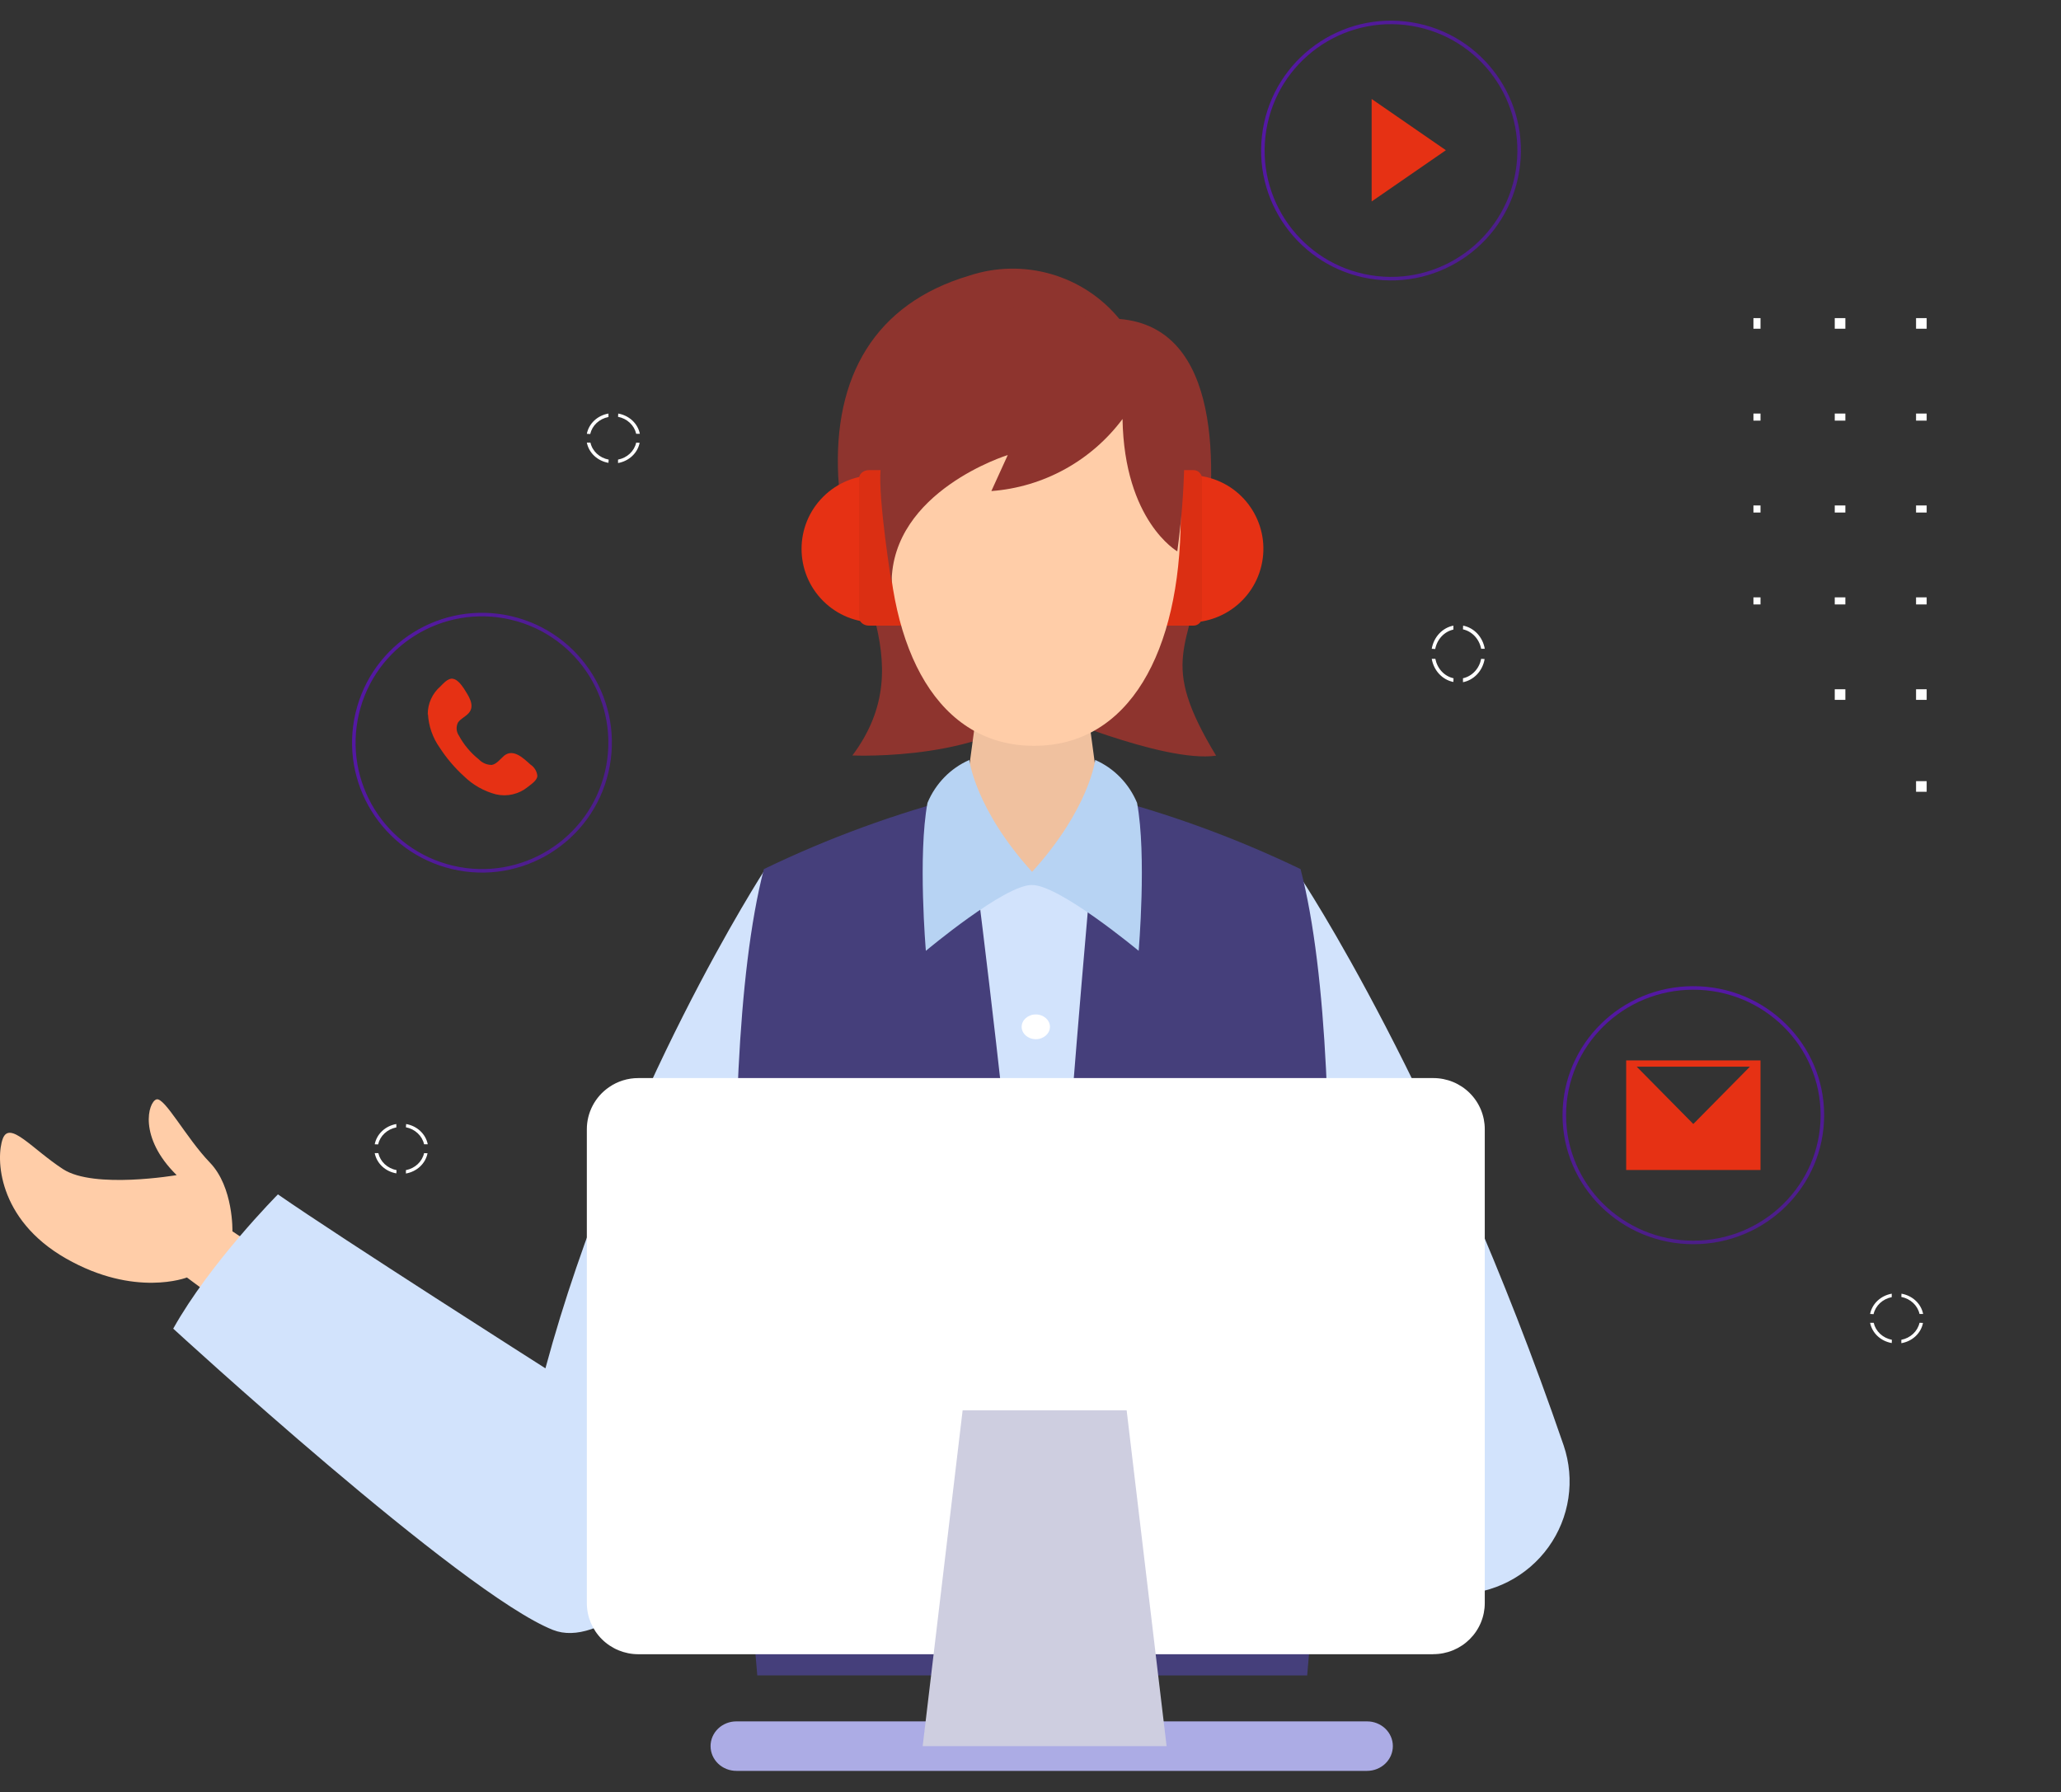 <svg width="583" height="507" viewBox="0 0 583 507" fill="none" xmlns="http://www.w3.org/2000/svg">
<rect x="0" y="0" width="583" height="507" fill="#333333" stroke="none"/>
<path d="M316.636 90.237C311.651 84.153 304.914 79.721 297.324 77.533C289.735 75.344 281.653 75.503 274.157 77.987C247.334 85.941 235.727 106.683 237.11 134.742C238.493 162.801 261.487 186.446 241.12 213.729C241.12 213.729 281.213 215.598 296.489 197.383C306.512 185.451 293.883 200.724 293.883 200.724C293.883 200.724 329.005 215.956 344 213.789C327.481 186.485 336.723 183.96 340.592 158.267C344.461 132.574 345.624 92.583 316.636 90.237Z" fill="#8E342E"/>
<path d="M79.775 357.723L65.748 348.358C65.748 348.358 66.086 335.864 59.37 328.905C52.655 321.947 46.536 310.255 44.231 311.037C41.927 311.819 39.046 321.726 49.973 332.455C49.973 332.455 26.609 336.466 17.847 330.77C9.085 325.075 2.728 316.913 0.781 322.167C-1.167 327.421 -0.869 344.888 18.662 356.038C38.191 367.188 52.874 361.413 52.874 361.413L76.556 379L88 361.413L79.775 357.723Z" fill="#FFCDA8"/>
<path d="M240 272.752L216.395 246C216.395 246 175.335 309.224 154.286 387.116C154.286 387.116 96.371 350.247 78.617 337.904C78.617 337.904 59.385 357.283 49 375.887C49 375.887 130.66 450.957 156.443 461.133C182.225 471.309 234.169 388.567 234.169 388.567L240 272.752Z" fill="#D2E3FC"/>
<path d="M353.893 271.321L367.729 248C367.729 248 407.496 307.468 442.325 408.958C443.943 413.741 444.397 418.839 443.651 423.832C442.904 428.824 440.977 433.568 438.029 437.674C435.081 441.779 431.196 445.128 426.694 447.445C422.192 449.762 417.202 450.98 412.134 451H354.153L333 364.606L353.893 271.321Z" fill="#D2E3FC"/>
<path d="M320.91 474C326.26 448.664 344 349.518 344 349.518L339.267 243.983L292.49 234L245.733 243.983L241 349.518C241 349.518 258.74 448.664 264.09 474H320.91Z" fill="#D2E3FC"/>
<path d="M293 474H369.769C372.387 444.118 383.382 305.483 367.896 245.878C349.563 237.047 330.382 230.053 310.641 225C310.641 225 296.383 377.181 293 474Z" fill="#453F7B"/>
<path d="M297 474C293.627 377.189 273.166 225 273.166 225C253.483 230.052 234.359 237.046 216.08 245.876C200.639 305.477 211.603 444.04 214.213 473.98L297 474Z" fill="#453F7B"/>
<path d="M291.951 192L307.678 200.917L311 225.608C311 225.608 309.526 239.963 291.99 249C274.474 239.963 273 225.608 273 225.608L276.322 200.917L291.951 192Z" fill="#F0C19F"/>
<path d="M356.824 160.019C359.455 148.819 352.508 137.606 341.308 134.975C330.108 132.344 318.895 139.29 316.264 150.491C313.633 161.691 320.58 172.903 331.78 175.535C342.98 178.166 354.193 171.219 356.824 160.019Z" fill="#E63114"/>
<path d="M262.301 170.014C270.436 161.878 270.436 148.688 262.301 140.553C254.165 132.417 240.975 132.417 232.84 140.553C224.704 148.688 224.704 161.878 232.84 170.014C240.975 178.149 254.165 178.149 262.301 170.014Z" fill="#E63114"/>
<path d="M337.604 133H330.396C329.073 133 328 134.065 328 135.379V174.621C328 175.935 329.073 177 330.396 177H337.604C338.927 177 340 175.935 340 174.621V135.379C340 134.065 338.927 133 337.604 133Z" fill="#DB2F13"/>
<path d="M245.795 177H254.205C255.748 177 257 175.935 257 174.621V135.379C257 134.065 255.748 133 254.205 133H245.795C244.252 133 243 134.065 243 135.379V174.621C243 175.935 244.252 177 245.795 177Z" fill="#DB2F13"/>
<path d="M292.5 89C315.765 89 334.198 110.046 333.998 146.619C333.799 184.377 319.46 211 292.5 211C265.54 211 251.221 184.377 251.002 146.619C250.802 109.965 269.255 89 292.5 89Z" fill="#FFCDA8"/>
<path d="M317.534 118.541C313.157 124.4 307.581 129.25 301.181 132.766C294.781 136.282 287.705 138.382 280.428 138.925L285.072 128.733C285.072 128.733 252.214 138.885 252.214 165C252.214 165 248.361 141.205 249.092 132.798C249.823 124.39 253.36 107.219 264.563 96.452C281.891 79.775 313.958 88.52 321.169 97.165C328.381 105.811 335 114.892 335 130.875C334.833 139.274 334.173 147.656 333.024 155.978C333.024 155.978 318.028 147.432 317.534 118.541Z" fill="#8E342E"/>
<path d="M291.891 250.379C299.566 250.258 322.096 269 322.096 269C322.096 269 324.405 242.061 321.643 227.144C319.369 221.683 315.128 217.333 309.805 215C309.805 215 308.128 228.844 291.951 246.655C275.793 228.844 274.195 215 274.195 215C268.873 217.335 264.633 221.684 262.357 227.144C259.595 242.061 261.904 269 261.904 269C261.904 269 284.237 250.258 291.891 250.379Z" fill="#B7D3F3"/>
<path d="M293 294C295.209 294 297 292.433 297 290.5C297 288.567 295.209 287 293 287C290.791 287 289 288.567 289 290.5C289 292.433 290.791 294 293 294Z" fill="white"/>
<path d="M293 354C295.209 354 297 351.985 297 349.5C297 347.015 295.209 345 293 345C290.791 345 289 347.015 289 349.5C289 351.985 290.791 354 293 354Z" fill="white"/>
<path d="M386.701 501H208.299C207.341 501 206.392 500.819 205.506 500.466C204.62 500.114 203.816 499.598 203.138 498.947C202.46 498.296 201.922 497.523 201.556 496.673C201.189 495.822 201 494.911 201 493.991C201 493.071 201.189 492.16 201.556 491.311C201.923 490.462 202.461 489.69 203.139 489.041C203.817 488.391 204.622 487.877 205.508 487.527C206.393 487.176 207.342 486.998 208.299 487H386.701C387.658 486.998 388.607 487.176 389.492 487.527C390.378 487.877 391.183 488.391 391.861 489.041C392.539 489.69 393.077 490.462 393.444 491.311C393.811 492.16 394 493.071 394 493.991C394 495.85 393.231 497.632 391.862 498.947C390.493 500.261 388.636 501 386.701 501Z" fill="#ACACE5"/>
<path d="M405.432 468H180.568C176.704 468 172.999 466.475 170.267 463.762C167.535 461.048 166 457.367 166 453.53V319.49C165.997 317.154 166.564 314.852 167.652 312.781C168.74 310.71 170.316 308.931 172.246 307.597C174.683 305.898 177.591 304.991 180.568 305H405.432C407.346 304.997 409.241 305.37 411.01 306.096C412.779 306.823 414.386 307.888 415.739 309.233C417.092 310.577 418.165 312.173 418.896 313.93C419.628 315.687 420.003 317.569 420 319.47V453.51C420.003 455.411 419.628 457.294 418.896 459.05C418.165 460.807 417.092 462.403 415.739 463.748C414.386 465.092 412.779 466.158 411.01 466.884C409.241 467.61 407.346 467.983 405.432 467.98V468Z" fill="white"/>
<path d="M318.699 399H272.301L261 494H330L318.699 399Z" fill="#CECEE0"/>
<path d="M515.5 315.5C515.5 335.376 499.165 351.5 479 351.5C458.835 351.5 442.5 335.376 442.5 315.5C442.5 295.624 458.835 279.5 479 279.5C499.165 279.5 515.5 295.624 515.5 315.5Z" stroke="url(#paint0_linear_503_29285)"/>
<path d="M460 300V331H498V300H460ZM494.994 301.783L478.99 317.992L462.986 301.783H494.994Z" fill="#E63114"/>
<path d="M399.315 6.818C419.071 10.042 432.473 28.672 429.248 48.428C426.024 68.184 407.394 81.585 387.638 78.36C367.882 75.136 354.481 56.507 357.706 36.751C360.93 16.995 379.559 3.593 399.315 6.818Z" stroke="url(#paint1_linear_503_29285)"/>
<path d="M388 57V28L409 42.5L388 57Z" fill="#E63114"/>
<path d="M144.601 174.828C164.091 179.392 176.191 198.892 171.626 218.382C167.062 237.872 147.562 249.972 128.072 245.408C108.582 240.844 96.483 221.344 101.047 201.854C105.611 182.364 125.111 170.264 144.601 174.828Z" stroke="url(#paint2_linear_503_29285)"/>
<path fill-rule="evenodd" clip-rule="evenodd" d="M121 202.015C121.001 200.535 121.319 199.072 121.934 197.725C122.549 196.377 123.447 195.177 124.566 194.204C125.448 193.345 126.702 191.822 128.054 192.017C129.406 192.212 130.523 193.755 131.248 194.829C132.463 196.782 134.482 199.555 132.62 201.702C131.758 202.718 130.386 203.265 129.583 204.358C129.274 204.94 129.131 205.596 129.169 206.253C129.207 206.91 129.425 207.545 129.798 208.088C131.207 210.699 133.134 212.997 135.461 214.844C135.93 215.339 136.495 215.732 137.122 216.001C137.748 216.27 138.424 216.408 139.106 216.406C140.497 216.172 141.595 214.649 142.614 213.79C145.24 211.681 148.12 214.571 150.04 216.289C150.579 216.642 151.034 217.108 151.373 217.654C151.711 218.201 151.925 218.815 152 219.452C152 220.8 150.197 221.893 149.257 222.674C148.013 223.676 146.556 224.381 144.998 224.736C143.439 225.092 141.819 225.088 140.262 224.725C136.864 223.826 133.758 222.063 131.248 219.609C128.615 217.214 126.303 214.49 124.37 211.505C122.388 208.71 121.24 205.413 121.059 201.995C121.02 200.277 121.118 202.933 121 202.015Z" fill="#E63114"/>
<path d="M545 90H542V93H545V90Z" fill="white"/>
<path d="M545 117H542V119H545V117Z" fill="white"/>
<path d="M545 143H542V145H545V143Z" fill="white"/>
<path d="M545 169H542V171H545V169Z" fill="white"/>
<path d="M545 195V198H542V195H545Z" fill="white"/>
<path d="M545 221H542V224H545V221Z" fill="white"/>
<path d="M522 90H519V93H522V90Z" fill="white"/>
<path d="M522 117H519V119H522V117Z" fill="white"/>
<path d="M522 143H519V145H522V143Z" fill="white"/>
<path d="M522 169H519V171H522V169Z" fill="white"/>
<path d="M522 195H519V198H522V195Z" fill="white"/>
<path d="M498 90H496V93H498V90Z" fill="white"/>
<path d="M498 117H496V119H498V117Z" fill="white"/>
<path d="M498 143H496V145H498V143Z" fill="white"/>
<path d="M498 169H496V171H498V169Z" fill="white"/>
<path d="M405 183.548C405.278 181.921 406.012 180.422 407.106 179.252C408.2 178.083 409.601 177.297 411.122 177V178.113C409.857 178.395 408.697 179.065 407.783 180.042C406.87 181.02 406.243 182.261 405.98 183.614L405 183.548ZM413.837 178.048C415.102 178.329 416.262 179 417.176 179.977C418.09 180.954 418.716 182.195 418.98 183.548H420C419.722 181.921 418.988 180.422 417.894 179.252C416.8 178.083 415.399 177.297 413.878 177L413.837 178.048ZM411.163 191.887C409.896 191.611 408.733 190.942 407.818 189.964C406.904 188.986 406.279 187.741 406.02 186.386H405C405.278 188.014 406.012 189.512 407.106 190.682C408.2 191.852 409.601 192.638 411.122 192.935L411.163 191.887ZM418.98 186.386C418.721 187.741 418.096 188.986 417.182 189.964C416.267 190.942 415.104 191.611 413.837 191.887V193C415.358 192.703 416.759 191.917 417.853 190.748C418.947 189.578 419.682 188.079 419.959 186.452L418.98 186.386Z" fill="white"/>
<path d="M529 371.73C529.283 370.308 530.019 369 531.112 367.977C532.205 366.954 533.603 366.265 535.122 366V366.974C533.859 367.223 532.699 367.81 531.786 368.665C530.873 369.519 530.245 370.604 529.98 371.787L529 371.73ZM537.837 366.917C539.101 367.165 540.26 367.753 541.173 368.607C542.086 369.462 542.714 370.547 542.98 371.73H544C543.717 370.308 542.981 369 541.888 367.977C540.795 366.954 539.397 366.265 537.878 366L537.837 366.917ZM535.163 379.045C533.899 378.796 532.74 378.209 531.827 377.354C530.914 376.5 530.286 375.415 530.02 374.232H529C529.278 375.656 530.012 376.967 531.106 377.991C532.2 379.014 533.601 379.702 535.122 379.962L535.163 379.045ZM542.98 374.232C542.714 375.415 542.086 376.5 541.173 377.354C540.26 378.209 539.101 378.796 537.837 379.045V380C539.36 379.743 540.762 379.056 541.856 378.032C542.951 377.008 543.684 375.695 543.959 374.27L542.98 374.232Z" fill="white"/>
<path d="M106 323.73C106.277 322.306 107.011 320.995 108.103 319.971C109.195 318.947 110.594 318.26 112.114 318V318.955C110.848 319.2 109.686 319.786 108.77 320.641C107.854 321.496 107.225 322.583 106.958 323.768L106 323.73ZM114.825 318.917C116.087 319.165 117.245 319.753 118.157 320.607C119.069 321.462 119.695 322.547 119.961 323.73H121C120.717 322.308 119.982 320.999 118.891 319.977C117.799 318.954 116.403 318.265 114.886 318L114.825 318.917ZM112.175 331.045C110.909 330.8 109.747 330.214 108.831 329.359C107.916 328.504 107.286 327.417 107.019 326.232H106C106.277 327.656 107.011 328.967 108.103 329.991C109.195 331.014 110.594 331.702 112.114 331.962L112.175 331.045ZM119.961 326.232C119.695 327.415 119.069 328.5 118.157 329.354C117.245 330.209 116.087 330.796 114.825 331.045V332C116.342 331.735 117.738 331.046 118.83 330.023C119.921 329.001 120.656 327.692 120.939 326.27L119.961 326.232Z" fill="white"/>
<path d="M166 122.73C166.28 121.307 167.014 119.997 168.106 118.974C169.198 117.951 170.596 117.262 172.114 117V117.974C170.848 118.219 169.686 118.805 168.77 119.66C167.854 120.515 167.225 121.602 166.958 122.787L166 122.73ZM174.825 117.917C176.088 118.163 177.247 118.75 178.159 119.605C179.072 120.46 179.698 121.546 179.961 122.73H181C180.715 121.309 179.979 120.002 178.888 118.98C177.797 117.957 176.402 117.267 174.886 117L174.825 117.917ZM172.175 130.026C170.906 129.788 169.74 129.204 168.823 128.348C167.906 127.492 167.278 126.401 167.019 125.213H166C166.28 126.636 167.014 127.946 168.106 128.969C169.198 129.992 170.596 130.68 172.114 130.943L172.175 130.026ZM179.961 125.213C179.703 126.399 179.078 127.487 178.165 128.343C177.252 129.199 176.09 129.784 174.825 130.026V131C176.341 130.733 177.736 130.043 178.826 129.02C179.917 127.998 180.654 126.691 180.939 125.27L179.961 125.213Z" fill="white"/>
<defs>
<linearGradient id="paint0_linear_503_29285" x1="479" y1="279" x2="479" y2="352" gradientUnits="userSpaceOnUse">
<stop stop-color="#5418A3"/>
<stop offset="1" stop-color="#5418A3" stop-opacity="0.76"/>
</linearGradient>
<linearGradient id="paint1_linear_503_29285" x1="357.212" y1="36.67" x2="429.742" y2="48.508" gradientUnits="userSpaceOnUse">
<stop stop-color="#5418A3"/>
<stop offset="1" stop-color="#5418A3" stop-opacity="0.76"/>
</linearGradient>
<linearGradient id="paint2_linear_503_29285" x1="100.56" y1="201.74" x2="172.113" y2="218.496" gradientUnits="userSpaceOnUse">
<stop stop-color="#5418A3"/>
<stop offset="1" stop-color="#5418A3" stop-opacity="0.76"/>
</linearGradient>
</defs>
</svg>

